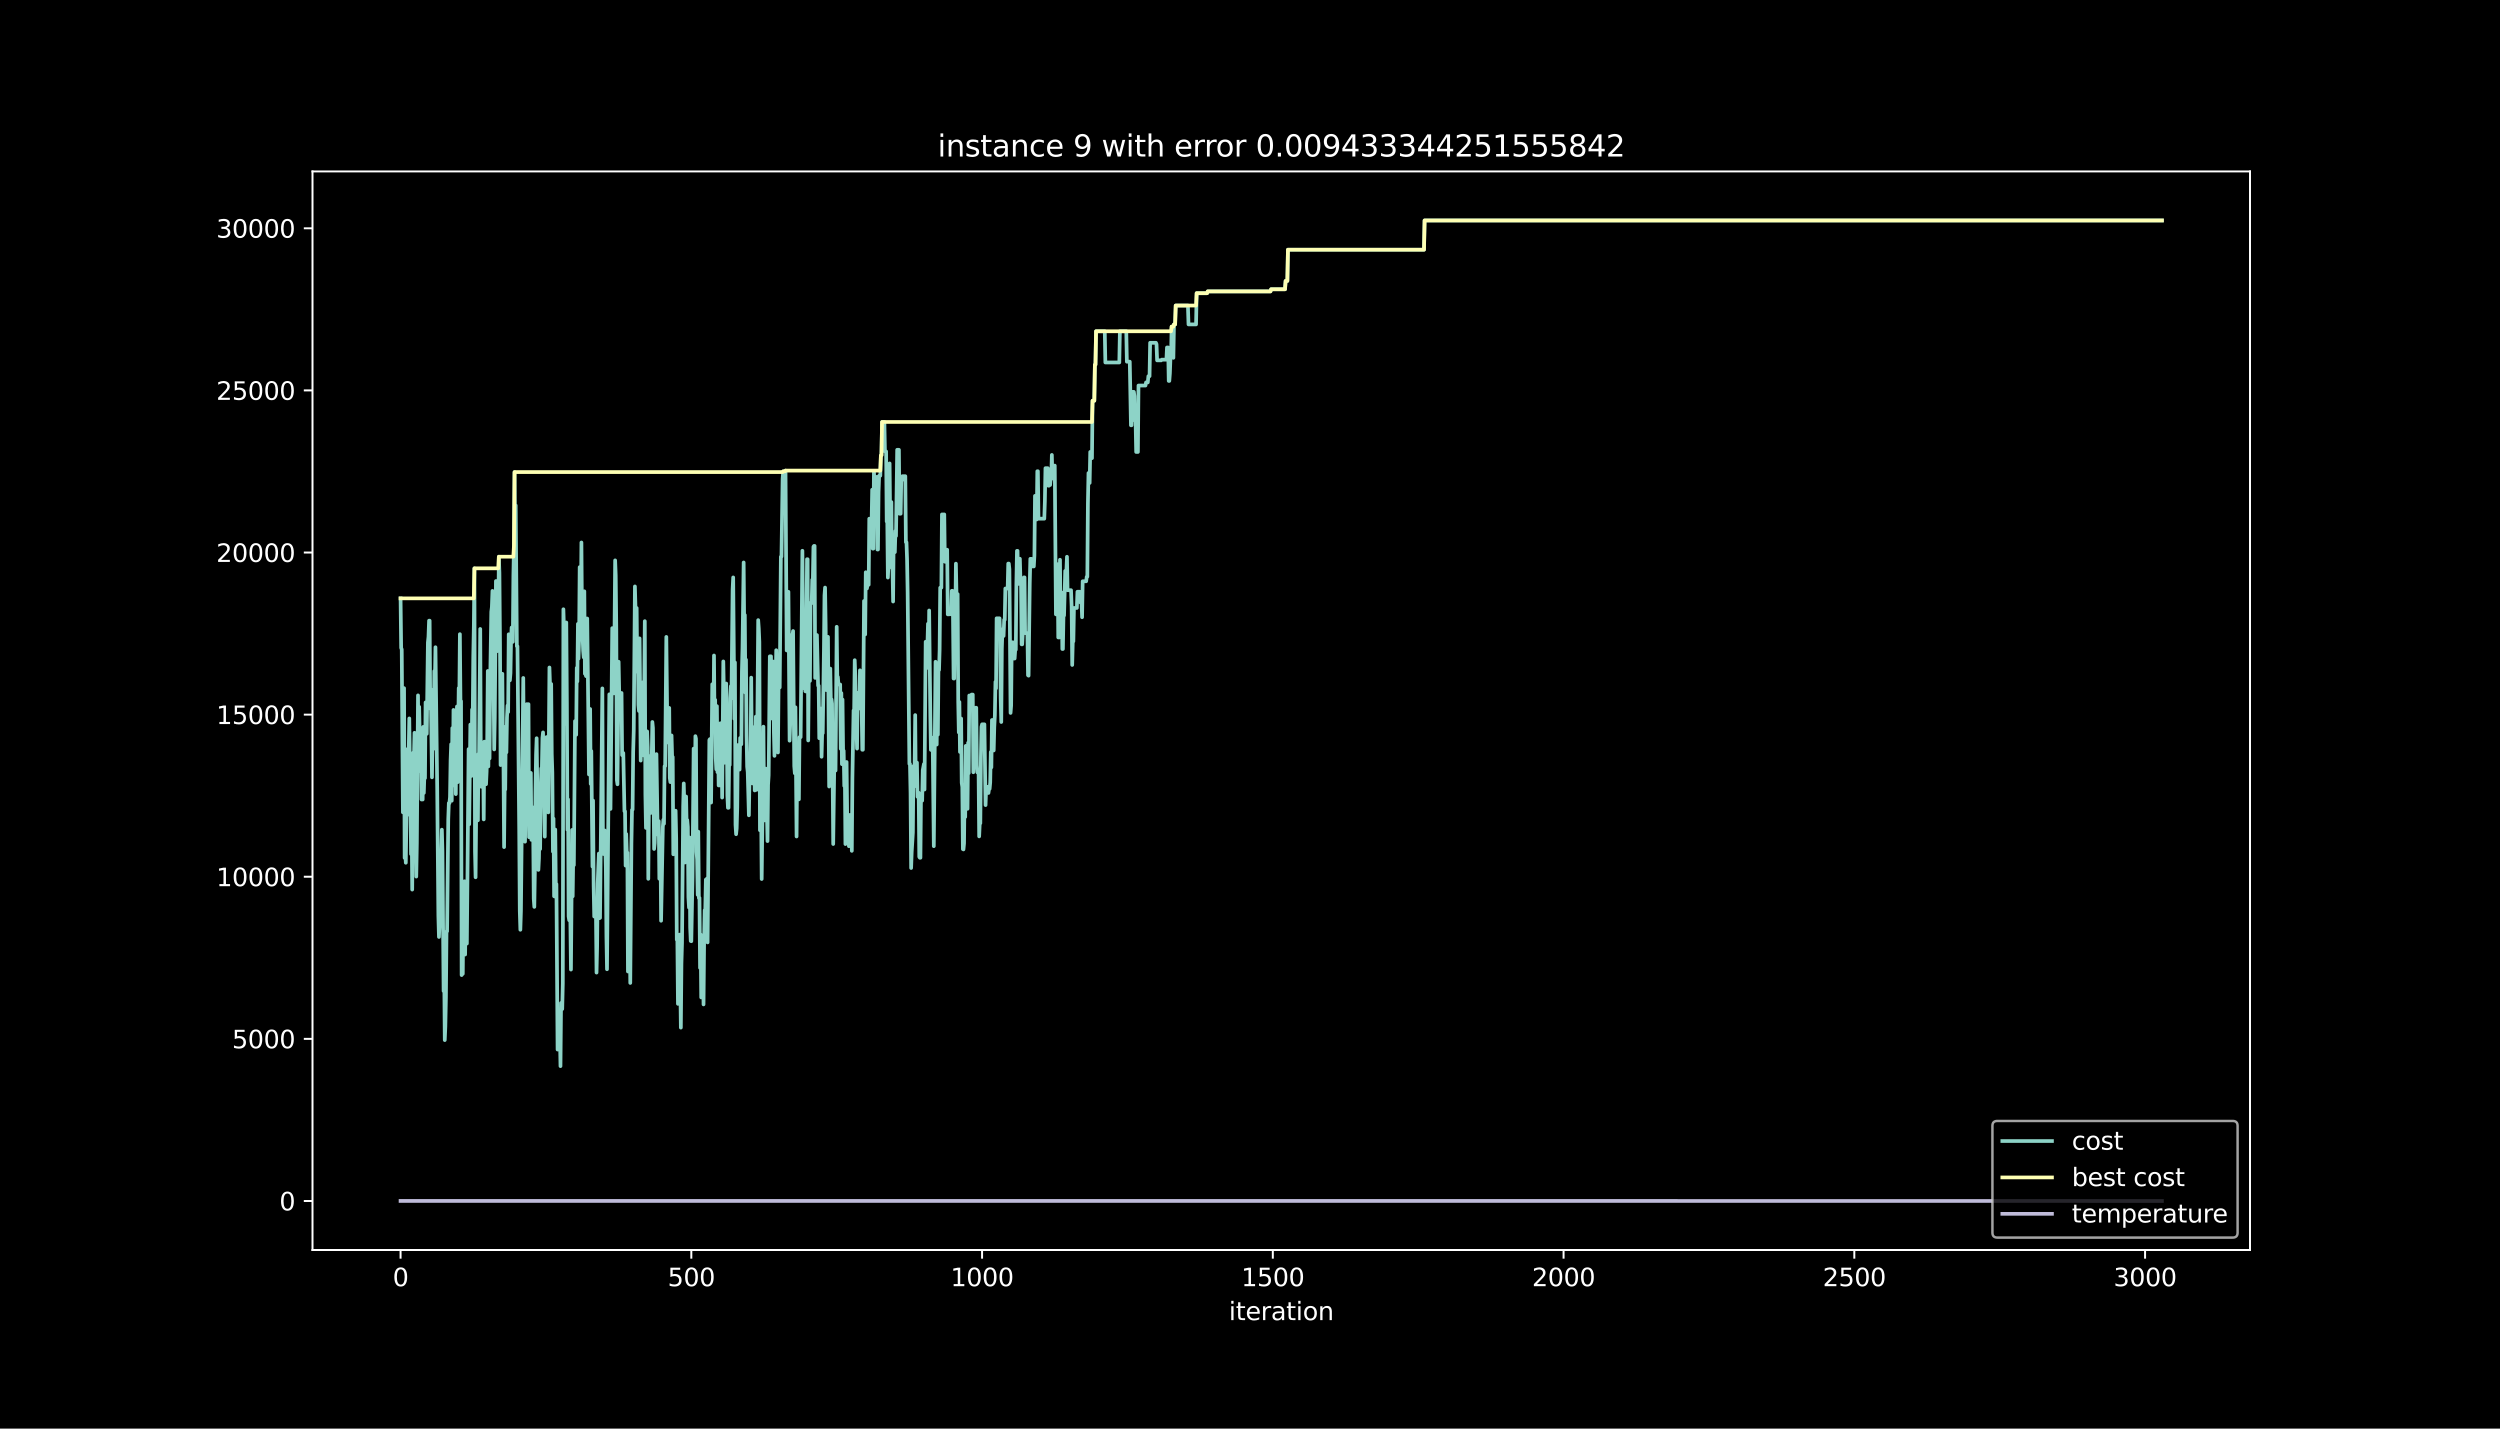 <?xml version="1.0" encoding="utf-8" standalone="no"?>
<!DOCTYPE svg PUBLIC "-//W3C//DTD SVG 1.1//EN"
  "http://www.w3.org/Graphics/SVG/1.1/DTD/svg11.dtd">
<svg height="576pt" version="1.1" viewBox="0 0 1008 576" width="1008pt" xmlns="http://www.w3.org/2000/svg" xmlns:xlink="http://www.w3.org/1999/xlink">
 <defs>
  <style type="text/css">*{stroke-linecap:butt;stroke-linejoin:round;}</style>
 </defs>
 <g id="figure_1">
  <g id="patch_1">
   <path d="M 0 576 
L 1008 576 
L 1008 0 
L 0 0 
z
"/>
  </g>
  <g id="axes_1">
   <g id="patch_2">
    <path d="M 126 504 
L 907.2 504 
L 907.2 69.12 
L 126 69.12 
z
"/>
   </g>
   <g id="matplotlib.axis_1">
    <g id="xtick_1">
     <g id="line2d_1">
      <defs>
       <path d="M 0 0 
L 0 3.5 
" id="m642b460193" style="stroke:#ffffff;stroke-width:0.8;"/>
      </defs>
      <g>
       <use style="fill:#ffffff;stroke:#ffffff;stroke-width:0.8;" x="161.509" xlink:href="#m642b460193" y="504"/>
      </g>
     </g>
     <g id="text_1">
      <!-- 0 -->
      <g style="fill:#ffffff;" transform="translate(158.328 518.598)scale(0.1 -0.1)">
       <defs>
        <path d="M 2034 4250 
Q 1547 4250 1301 3770 
Q 1056 3291 1056 2328 
Q 1056 1369 1301 889 
Q 1547 409 2034 409 
Q 2525 409 2770 889 
Q 3016 1369 3016 2328 
Q 3016 3291 2770 3770 
Q 2525 4250 2034 4250 
z
M 2034 4750 
Q 2819 4750 3233 4129 
Q 3647 3509 3647 2328 
Q 3647 1150 3233 529 
Q 2819 -91 2034 -91 
Q 1250 -91 836 529 
Q 422 1150 422 2328 
Q 422 3509 836 4129 
Q 1250 4750 2034 4750 
z
" id="DejaVuSans-30" transform="scale(0.016)"/>
       </defs>
       <use xlink:href="#DejaVuSans-30"/>
      </g>
     </g>
    </g>
    <g id="xtick_2">
     <g id="line2d_2">
      <g>
       <use style="fill:#ffffff;stroke:#ffffff;stroke-width:0.8;" x="278.74" xlink:href="#m642b460193" y="504"/>
      </g>
     </g>
     <g id="text_2">
      <!-- 500 -->
      <g style="fill:#ffffff;" transform="translate(269.196 518.598)scale(0.1 -0.1)">
       <defs>
        <path d="M 691 4666 
L 3169 4666 
L 3169 4134 
L 1269 4134 
L 1269 2991 
Q 1406 3038 1543 3061 
Q 1681 3084 1819 3084 
Q 2600 3084 3056 2656 
Q 3513 2228 3513 1497 
Q 3513 744 3044 326 
Q 2575 -91 1722 -91 
Q 1428 -91 1123 -41 
Q 819 9 494 109 
L 494 744 
Q 775 591 1075 516 
Q 1375 441 1709 441 
Q 2250 441 2565 725 
Q 2881 1009 2881 1497 
Q 2881 1984 2565 2268 
Q 2250 2553 1709 2553 
Q 1456 2553 1204 2497 
Q 953 2441 691 2322 
L 691 4666 
z
" id="DejaVuSans-35" transform="scale(0.016)"/>
       </defs>
       <use xlink:href="#DejaVuSans-35"/>
       <use x="63.623" xlink:href="#DejaVuSans-30"/>
       <use x="127.246" xlink:href="#DejaVuSans-30"/>
      </g>
     </g>
    </g>
    <g id="xtick_3">
     <g id="line2d_3">
      <g>
       <use style="fill:#ffffff;stroke:#ffffff;stroke-width:0.8;" x="395.97" xlink:href="#m642b460193" y="504"/>
      </g>
     </g>
     <g id="text_3">
      <!-- 1000 -->
      <g style="fill:#ffffff;" transform="translate(383.245 518.598)scale(0.1 -0.1)">
       <defs>
        <path d="M 794 531 
L 1825 531 
L 1825 4091 
L 703 3866 
L 703 4441 
L 1819 4666 
L 2450 4666 
L 2450 531 
L 3481 531 
L 3481 0 
L 794 0 
L 794 531 
z
" id="DejaVuSans-31" transform="scale(0.016)"/>
       </defs>
       <use xlink:href="#DejaVuSans-31"/>
       <use x="63.623" xlink:href="#DejaVuSans-30"/>
       <use x="127.246" xlink:href="#DejaVuSans-30"/>
       <use x="190.869" xlink:href="#DejaVuSans-30"/>
      </g>
     </g>
    </g>
    <g id="xtick_4">
     <g id="line2d_4">
      <g>
       <use style="fill:#ffffff;stroke:#ffffff;stroke-width:0.8;" x="513.2" xlink:href="#m642b460193" y="504"/>
      </g>
     </g>
     <g id="text_4">
      <!-- 1500 -->
      <g style="fill:#ffffff;" transform="translate(500.475 518.598)scale(0.1 -0.1)">
       <use xlink:href="#DejaVuSans-31"/>
       <use x="63.623" xlink:href="#DejaVuSans-35"/>
       <use x="127.246" xlink:href="#DejaVuSans-30"/>
       <use x="190.869" xlink:href="#DejaVuSans-30"/>
      </g>
     </g>
    </g>
    <g id="xtick_5">
     <g id="line2d_5">
      <g>
       <use style="fill:#ffffff;stroke:#ffffff;stroke-width:0.8;" x="630.431" xlink:href="#m642b460193" y="504"/>
      </g>
     </g>
     <g id="text_5">
      <!-- 2000 -->
      <g style="fill:#ffffff;" transform="translate(617.706 518.598)scale(0.1 -0.1)">
       <defs>
        <path d="M 1228 531 
L 3431 531 
L 3431 0 
L 469 0 
L 469 531 
Q 828 903 1448 1529 
Q 2069 2156 2228 2338 
Q 2531 2678 2651 2914 
Q 2772 3150 2772 3378 
Q 2772 3750 2511 3984 
Q 2250 4219 1831 4219 
Q 1534 4219 1204 4116 
Q 875 4013 500 3803 
L 500 4441 
Q 881 4594 1212 4672 
Q 1544 4750 1819 4750 
Q 2544 4750 2975 4387 
Q 3406 4025 3406 3419 
Q 3406 3131 3298 2873 
Q 3191 2616 2906 2266 
Q 2828 2175 2409 1742 
Q 1991 1309 1228 531 
z
" id="DejaVuSans-32" transform="scale(0.016)"/>
       </defs>
       <use xlink:href="#DejaVuSans-32"/>
       <use x="63.623" xlink:href="#DejaVuSans-30"/>
       <use x="127.246" xlink:href="#DejaVuSans-30"/>
       <use x="190.869" xlink:href="#DejaVuSans-30"/>
      </g>
     </g>
    </g>
    <g id="xtick_6">
     <g id="line2d_6">
      <g>
       <use style="fill:#ffffff;stroke:#ffffff;stroke-width:0.8;" x="747.661" xlink:href="#m642b460193" y="504"/>
      </g>
     </g>
     <g id="text_6">
      <!-- 2500 -->
      <g style="fill:#ffffff;" transform="translate(734.936 518.598)scale(0.1 -0.1)">
       <use xlink:href="#DejaVuSans-32"/>
       <use x="63.623" xlink:href="#DejaVuSans-35"/>
       <use x="127.246" xlink:href="#DejaVuSans-30"/>
       <use x="190.869" xlink:href="#DejaVuSans-30"/>
      </g>
     </g>
    </g>
    <g id="xtick_7">
     <g id="line2d_7">
      <g>
       <use style="fill:#ffffff;stroke:#ffffff;stroke-width:0.8;" x="864.892" xlink:href="#m642b460193" y="504"/>
      </g>
     </g>
     <g id="text_7">
      <!-- 3000 -->
      <g style="fill:#ffffff;" transform="translate(852.167 518.598)scale(0.1 -0.1)">
       <defs>
        <path d="M 2597 2516 
Q 3050 2419 3304 2112 
Q 3559 1806 3559 1356 
Q 3559 666 3084 287 
Q 2609 -91 1734 -91 
Q 1441 -91 1130 -33 
Q 819 25 488 141 
L 488 750 
Q 750 597 1062 519 
Q 1375 441 1716 441 
Q 2309 441 2620 675 
Q 2931 909 2931 1356 
Q 2931 1769 2642 2001 
Q 2353 2234 1838 2234 
L 1294 2234 
L 1294 2753 
L 1863 2753 
Q 2328 2753 2575 2939 
Q 2822 3125 2822 3475 
Q 2822 3834 2567 4026 
Q 2313 4219 1838 4219 
Q 1578 4219 1281 4162 
Q 984 4106 628 3988 
L 628 4550 
Q 988 4650 1302 4700 
Q 1616 4750 1894 4750 
Q 2613 4750 3031 4423 
Q 3450 4097 3450 3541 
Q 3450 3153 3228 2886 
Q 3006 2619 2597 2516 
z
" id="DejaVuSans-33" transform="scale(0.016)"/>
       </defs>
       <use xlink:href="#DejaVuSans-33"/>
       <use x="63.623" xlink:href="#DejaVuSans-30"/>
       <use x="127.246" xlink:href="#DejaVuSans-30"/>
       <use x="190.869" xlink:href="#DejaVuSans-30"/>
      </g>
     </g>
    </g>
    <g id="text_8">
     <!-- iteration -->
     <g style="fill:#ffffff;" transform="translate(495.477 532.277)scale(0.1 -0.1)">
      <defs>
       <path d="M 603 3500 
L 1178 3500 
L 1178 0 
L 603 0 
L 603 3500 
z
M 603 4863 
L 1178 4863 
L 1178 4134 
L 603 4134 
L 603 4863 
z
" id="DejaVuSans-69" transform="scale(0.016)"/>
       <path d="M 1172 4494 
L 1172 3500 
L 2356 3500 
L 2356 3053 
L 1172 3053 
L 1172 1153 
Q 1172 725 1289 603 
Q 1406 481 1766 481 
L 2356 481 
L 2356 0 
L 1766 0 
Q 1100 0 847 248 
Q 594 497 594 1153 
L 594 3053 
L 172 3053 
L 172 3500 
L 594 3500 
L 594 4494 
L 1172 4494 
z
" id="DejaVuSans-74" transform="scale(0.016)"/>
       <path d="M 3597 1894 
L 3597 1613 
L 953 1613 
Q 991 1019 1311 708 
Q 1631 397 2203 397 
Q 2534 397 2845 478 
Q 3156 559 3463 722 
L 3463 178 
Q 3153 47 2828 -22 
Q 2503 -91 2169 -91 
Q 1331 -91 842 396 
Q 353 884 353 1716 
Q 353 2575 817 3079 
Q 1281 3584 2069 3584 
Q 2775 3584 3186 3129 
Q 3597 2675 3597 1894 
z
M 3022 2063 
Q 3016 2534 2758 2815 
Q 2500 3097 2075 3097 
Q 1594 3097 1305 2825 
Q 1016 2553 972 2059 
L 3022 2063 
z
" id="DejaVuSans-65" transform="scale(0.016)"/>
       <path d="M 2631 2963 
Q 2534 3019 2420 3045 
Q 2306 3072 2169 3072 
Q 1681 3072 1420 2755 
Q 1159 2438 1159 1844 
L 1159 0 
L 581 0 
L 581 3500 
L 1159 3500 
L 1159 2956 
Q 1341 3275 1631 3429 
Q 1922 3584 2338 3584 
Q 2397 3584 2469 3576 
Q 2541 3569 2628 3553 
L 2631 2963 
z
" id="DejaVuSans-72" transform="scale(0.016)"/>
       <path d="M 2194 1759 
Q 1497 1759 1228 1600 
Q 959 1441 959 1056 
Q 959 750 1161 570 
Q 1363 391 1709 391 
Q 2188 391 2477 730 
Q 2766 1069 2766 1631 
L 2766 1759 
L 2194 1759 
z
M 3341 1997 
L 3341 0 
L 2766 0 
L 2766 531 
Q 2569 213 2275 61 
Q 1981 -91 1556 -91 
Q 1019 -91 701 211 
Q 384 513 384 1019 
Q 384 1609 779 1909 
Q 1175 2209 1959 2209 
L 2766 2209 
L 2766 2266 
Q 2766 2663 2505 2880 
Q 2244 3097 1772 3097 
Q 1472 3097 1187 3025 
Q 903 2953 641 2809 
L 641 3341 
Q 956 3463 1253 3523 
Q 1550 3584 1831 3584 
Q 2591 3584 2966 3190 
Q 3341 2797 3341 1997 
z
" id="DejaVuSans-61" transform="scale(0.016)"/>
       <path d="M 1959 3097 
Q 1497 3097 1228 2736 
Q 959 2375 959 1747 
Q 959 1119 1226 758 
Q 1494 397 1959 397 
Q 2419 397 2687 759 
Q 2956 1122 2956 1747 
Q 2956 2369 2687 2733 
Q 2419 3097 1959 3097 
z
M 1959 3584 
Q 2709 3584 3137 3096 
Q 3566 2609 3566 1747 
Q 3566 888 3137 398 
Q 2709 -91 1959 -91 
Q 1206 -91 779 398 
Q 353 888 353 1747 
Q 353 2609 779 3096 
Q 1206 3584 1959 3584 
z
" id="DejaVuSans-6f" transform="scale(0.016)"/>
       <path d="M 3513 2113 
L 3513 0 
L 2938 0 
L 2938 2094 
Q 2938 2591 2744 2837 
Q 2550 3084 2163 3084 
Q 1697 3084 1428 2787 
Q 1159 2491 1159 1978 
L 1159 0 
L 581 0 
L 581 3500 
L 1159 3500 
L 1159 2956 
Q 1366 3272 1645 3428 
Q 1925 3584 2291 3584 
Q 2894 3584 3203 3211 
Q 3513 2838 3513 2113 
z
" id="DejaVuSans-6e" transform="scale(0.016)"/>
      </defs>
      <use xlink:href="#DejaVuSans-69"/>
      <use x="27.783" xlink:href="#DejaVuSans-74"/>
      <use x="66.992" xlink:href="#DejaVuSans-65"/>
      <use x="128.516" xlink:href="#DejaVuSans-72"/>
      <use x="169.629" xlink:href="#DejaVuSans-61"/>
      <use x="230.908" xlink:href="#DejaVuSans-74"/>
      <use x="270.117" xlink:href="#DejaVuSans-69"/>
      <use x="297.9" xlink:href="#DejaVuSans-6f"/>
      <use x="359.082" xlink:href="#DejaVuSans-6e"/>
     </g>
    </g>
   </g>
   <g id="matplotlib.axis_2">
    <g id="ytick_1">
     <g id="line2d_8">
      <defs>
       <path d="M 0 0 
L -3.5 0 
" id="me2af2238d3" style="stroke:#ffffff;stroke-width:0.8;"/>
      </defs>
      <g>
       <use style="fill:#ffffff;stroke:#ffffff;stroke-width:0.8;" x="126" xlink:href="#me2af2238d3" y="484.233"/>
      </g>
     </g>
     <g id="text_9">
      <!-- 0 -->
      <g style="fill:#ffffff;" transform="translate(112.638 488.032)scale(0.1 -0.1)">
       <use xlink:href="#DejaVuSans-30"/>
      </g>
     </g>
    </g>
    <g id="ytick_2">
     <g id="line2d_9">
      <g>
       <use style="fill:#ffffff;stroke:#ffffff;stroke-width:0.8;" x="126" xlink:href="#me2af2238d3" y="418.869"/>
      </g>
     </g>
     <g id="text_10">
      <!-- 5000 -->
      <g style="fill:#ffffff;" transform="translate(93.55 422.668)scale(0.1 -0.1)">
       <use xlink:href="#DejaVuSans-35"/>
       <use x="63.623" xlink:href="#DejaVuSans-30"/>
       <use x="127.246" xlink:href="#DejaVuSans-30"/>
       <use x="190.869" xlink:href="#DejaVuSans-30"/>
      </g>
     </g>
    </g>
    <g id="ytick_3">
     <g id="line2d_10">
      <g>
       <use style="fill:#ffffff;stroke:#ffffff;stroke-width:0.8;" x="126" xlink:href="#me2af2238d3" y="353.505"/>
      </g>
     </g>
     <g id="text_11">
      <!-- 10000 -->
      <g style="fill:#ffffff;" transform="translate(87.188 357.305)scale(0.1 -0.1)">
       <use xlink:href="#DejaVuSans-31"/>
       <use x="63.623" xlink:href="#DejaVuSans-30"/>
       <use x="127.246" xlink:href="#DejaVuSans-30"/>
       <use x="190.869" xlink:href="#DejaVuSans-30"/>
       <use x="254.492" xlink:href="#DejaVuSans-30"/>
      </g>
     </g>
    </g>
    <g id="ytick_4">
     <g id="line2d_11">
      <g>
       <use style="fill:#ffffff;stroke:#ffffff;stroke-width:0.8;" x="126" xlink:href="#me2af2238d3" y="288.142"/>
      </g>
     </g>
     <g id="text_12">
      <!-- 15000 -->
      <g style="fill:#ffffff;" transform="translate(87.188 291.941)scale(0.1 -0.1)">
       <use xlink:href="#DejaVuSans-31"/>
       <use x="63.623" xlink:href="#DejaVuSans-35"/>
       <use x="127.246" xlink:href="#DejaVuSans-30"/>
       <use x="190.869" xlink:href="#DejaVuSans-30"/>
       <use x="254.492" xlink:href="#DejaVuSans-30"/>
      </g>
     </g>
    </g>
    <g id="ytick_5">
     <g id="line2d_12">
      <g>
       <use style="fill:#ffffff;stroke:#ffffff;stroke-width:0.8;" x="126" xlink:href="#me2af2238d3" y="222.778"/>
      </g>
     </g>
     <g id="text_13">
      <!-- 20000 -->
      <g style="fill:#ffffff;" transform="translate(87.188 226.577)scale(0.1 -0.1)">
       <use xlink:href="#DejaVuSans-32"/>
       <use x="63.623" xlink:href="#DejaVuSans-30"/>
       <use x="127.246" xlink:href="#DejaVuSans-30"/>
       <use x="190.869" xlink:href="#DejaVuSans-30"/>
       <use x="254.492" xlink:href="#DejaVuSans-30"/>
      </g>
     </g>
    </g>
    <g id="ytick_6">
     <g id="line2d_13">
      <g>
       <use style="fill:#ffffff;stroke:#ffffff;stroke-width:0.8;" x="126" xlink:href="#me2af2238d3" y="157.415"/>
      </g>
     </g>
     <g id="text_14">
      <!-- 25000 -->
      <g style="fill:#ffffff;" transform="translate(87.188 161.214)scale(0.1 -0.1)">
       <use xlink:href="#DejaVuSans-32"/>
       <use x="63.623" xlink:href="#DejaVuSans-35"/>
       <use x="127.246" xlink:href="#DejaVuSans-30"/>
       <use x="190.869" xlink:href="#DejaVuSans-30"/>
       <use x="254.492" xlink:href="#DejaVuSans-30"/>
      </g>
     </g>
    </g>
    <g id="ytick_7">
     <g id="line2d_14">
      <g>
       <use style="fill:#ffffff;stroke:#ffffff;stroke-width:0.8;" x="126" xlink:href="#me2af2238d3" y="92.051"/>
      </g>
     </g>
     <g id="text_15">
      <!-- 30000 -->
      <g style="fill:#ffffff;" transform="translate(87.188 95.85)scale(0.1 -0.1)">
       <use xlink:href="#DejaVuSans-33"/>
       <use x="63.623" xlink:href="#DejaVuSans-30"/>
       <use x="127.246" xlink:href="#DejaVuSans-30"/>
       <use x="190.869" xlink:href="#DejaVuSans-30"/>
       <use x="254.492" xlink:href="#DejaVuSans-30"/>
      </g>
     </g>
    </g>
   </g>
   <g id="line2d_15">
    <path clip-path="url(#p91274c8a15)" d="M 161.509 241.263 
L 161.744 261.238 
L 161.978 261.839 
L 162.447 327.543 
L 162.681 308.784 
L 162.916 277.461 
L 163.15 345.923 
L 163.385 343.139 
L 163.619 347.858 
L 163.854 331.661 
L 164.088 302.13 
L 164.323 327.203 
L 164.557 328.458 
L 164.792 302.979 
L 165.026 289.671 
L 165.26 311.66 
L 165.495 321.595 
L 165.729 344.368 
L 165.964 330.027 
L 166.198 358.682 
L 166.667 303.398 
L 166.902 305.855 
L 167.136 295.463 
L 167.371 297.123 
L 167.84 353.44 
L 168.074 339.962 
L 168.543 280.377 
L 168.777 308.64 
L 169.012 285.004 
L 169.481 311.006 
L 169.715 298.731 
L 169.95 322.366 
L 170.184 319.909 
L 170.419 322.366 
L 170.653 293.083 
L 170.888 319.712 
L 171.122 312.104 
L 171.356 313.751 
L 171.591 283.213 
L 171.825 285.488 
L 172.06 295.881 
L 172.529 259.068 
L 172.763 256.793 
L 172.998 250.257 
L 173.232 250.257 
L 173.467 285.736 
L 173.701 277.906 
L 174.17 313.424 
L 174.639 278.677 
L 174.873 301.894 
L 175.108 270.572 
L 175.342 275.304 
L 175.577 260.964 
L 176.28 317.83 
L 176.749 369.271 
L 176.984 377.781 
L 177.452 366.369 
L 177.687 371.873 
L 177.921 346.799 
L 178.156 334.524 
L 178.39 343.191 
L 178.859 399.587 
L 179.094 390.083 
L 179.328 419.366 
L 179.563 413.862 
L 179.797 402.149 
L 180.031 375.52 
L 180.266 375.52 
L 180.735 330.314 
L 180.969 323.778 
L 181.204 323.87 
L 181.438 321.412 
L 181.673 306.614 
L 181.907 300.077 
L 182.142 322.85 
L 182.376 293.567 
L 182.611 316.784 
L 182.845 286.246 
L 183.079 309.999 
L 183.314 310.339 
L 183.548 290.9 
L 183.783 320.183 
L 184.017 290.9 
L 184.252 284.861 
L 184.486 315.398 
L 184.955 277.422 
L 185.19 282.324 
L 185.424 255.695 
L 185.659 282.69 
L 185.893 282.69 
L 186.127 393.155 
L 186.362 363.99 
L 186.596 392.645 
L 186.831 363.114 
L 187.065 363.022 
L 187.3 355.336 
L 187.534 384.867 
L 187.769 367.885 
L 188.003 378.161 
L 188.238 380.448 
L 188.941 302.038 
L 189.175 332.341 
L 189.644 292.155 
L 189.879 292.155 
L 190.113 312.862 
L 190.348 286.089 
L 190.582 291.593 
L 190.817 264.964 
L 191.051 252.375 
L 191.286 229.158 
L 191.52 343.322 
L 191.755 353.715 
L 191.989 328.236 
L 192.223 321.699 
L 192.458 311.307 
L 192.692 330.746 
L 192.927 303.973 
L 193.161 305.084 
L 193.63 253.604 
L 193.865 306.836 
L 194.099 317.229 
L 194.334 317.111 
L 194.803 305.672 
L 195.037 330.38 
L 195.271 299.058 
L 195.506 299.058 
L 195.74 303.829 
L 195.975 316.196 
L 196.209 311.071 
L 196.444 298.796 
L 196.678 270.533 
L 196.913 309.019 
L 197.147 286.364 
L 197.382 305.803 
L 197.616 276.52 
L 198.085 246.701 
L 198.319 244.793 
L 198.554 238.256 
L 198.788 275.514 
L 199.023 276.402 
L 199.257 302.169 
L 199.492 289.58 
L 199.961 234.282 
L 200.195 234.282 
L 200.43 262.545 
L 200.664 256.009 
L 200.899 252.728 
L 201.133 224.465 
L 201.367 231.001 
L 201.602 259.944 
L 201.836 308.47 
L 202.071 301.934 
L 202.54 271.67 
L 202.774 302.992 
L 203.009 308.496 
L 203.243 341.544 
L 203.478 318.327 
L 203.712 318.327 
L 203.946 292.966 
L 204.181 303.358 
L 204.415 289.344 
L 204.65 284.442 
L 204.884 287.07 
L 205.119 255.748 
L 205.353 268.768 
L 205.588 274.311 
L 205.822 271.396 
L 206.057 257.918 
L 206.291 253.015 
L 206.526 257.918 
L 206.76 258.78 
L 206.994 232.151 
L 207.229 219.876 
L 207.463 190.345 
L 207.698 211.379 
L 207.932 203.77 
L 208.401 260.571 
L 208.636 260.571 
L 209.339 334.406 
L 209.574 367.271 
L 209.808 374.879 
L 210.042 367.271 
L 210.98 273.357 
L 211.215 302.862 
L 211.449 312.366 
L 211.684 339.361 
L 211.918 326.772 
L 212.153 297.933 
L 212.387 283.932 
L 212.622 283.932 
L 212.856 290.469 
L 213.09 283.932 
L 213.325 337.557 
L 213.559 325.281 
L 213.794 330.955 
L 214.028 311.633 
L 214.263 338.629 
L 214.732 325.517 
L 214.966 332.89 
L 215.201 362.421 
L 215.435 365.65 
L 215.67 350.381 
L 215.904 319.059 
L 216.138 304.195 
L 216.373 297.659 
L 217.076 350.734 
L 217.311 346.106 
L 217.545 330.837 
L 217.78 342.315 
L 218.014 319.294 
L 218.249 309.79 
L 218.483 309.79 
L 218.718 297.515 
L 218.952 295.306 
L 219.655 337.334 
L 219.89 308.052 
L 220.124 298.848 
L 220.359 297.201 
L 220.593 303.934 
L 220.828 302.077 
L 221.062 327.556 
L 221.531 269.134 
L 221.766 276.18 
L 222 275.775 
L 222.234 275.775 
L 222.469 304.038 
L 222.703 311.555 
L 222.938 343.361 
L 223.172 330.053 
L 223.407 361.375 
L 223.641 361.467 
L 223.876 334.472 
L 224.11 358.107 
L 224.345 356.46 
L 224.814 423.183 
L 225.282 423.092 
L 225.517 423.092 
L 225.751 416.555 
L 225.986 429.863 
L 226.22 404.385 
L 226.455 404.385 
L 226.689 406.842 
L 226.924 396.449 
L 227.158 245.655 
L 227.393 253.643 
L 227.627 283.174 
L 227.862 291.868 
L 228.33 250.989 
L 228.565 283.527 
L 228.799 334.563 
L 229.034 322.288 
L 229.268 369.493 
L 229.503 371.049 
L 229.737 351.95 
L 230.206 390.933 
L 230.675 334.628 
L 230.909 361.401 
L 231.144 343.936 
L 231.378 348.838 
L 231.847 290.743 
L 232.082 296.168 
L 232.316 296.26 
L 232.551 269.265 
L 232.785 274.768 
L 233.02 251.551 
L 233.254 265.565 
L 233.489 257.957 
L 233.723 228.674 
L 233.957 251.891 
L 234.192 246.989 
L 234.426 218.726 
L 234.661 250.048 
L 235.13 262.441 
L 235.364 265.042 
L 235.599 238.413 
L 235.833 271.67 
L 236.068 271.67 
L 236.302 272.611 
L 236.537 249.394 
L 236.771 249.394 
L 237.474 312.261 
L 237.709 311.921 
L 237.943 285.867 
L 238.178 316.078 
L 238.412 302.809 
L 238.881 349.414 
L 239.116 322.785 
L 239.35 356.957 
L 239.585 369.546 
L 239.819 369.546 
L 240.053 363.009 
L 240.288 368.513 
L 240.522 392.148 
L 240.757 381.756 
L 240.991 356.277 
L 241.46 344.158 
L 241.695 370.212 
L 241.929 370.095 
L 242.633 300.561 
L 242.867 277.566 
L 243.101 338.838 
L 243.336 344.341 
L 243.57 334.838 
L 243.805 334.838 
L 244.039 339.583 
L 244.274 349.858 
L 244.508 377.494 
L 244.743 390.802 
L 245.681 279.945 
L 246.149 326.157 
L 246.853 253.277 
L 247.087 253.277 
L 247.556 279.566 
L 248.025 225.942 
L 248.26 232.008 
L 248.494 254.48 
L 248.729 314.575 
L 248.963 316.222 
L 249.432 266.82 
L 249.666 279.409 
L 250.604 279.409 
L 250.839 304.483 
L 251.073 304.483 
L 251.308 303.62 
L 251.777 327.099 
L 252.011 327.099 
L 252.245 349.021 
L 252.48 336.263 
L 252.714 343.871 
L 252.949 343.753 
L 253.183 391.704 
L 253.418 369.232 
L 253.652 369.572 
L 253.887 369.689 
L 254.121 396.319 
L 254.59 340.014 
L 254.824 326.536 
L 255.059 326.445 
L 255.293 303.228 
L 255.528 294.404 
L 255.997 236.452 
L 256.231 245.146 
L 256.7 245.146 
L 256.935 270.912 
L 257.169 257.604 
L 257.404 284.22 
L 257.638 286.678 
L 257.872 257.395 
L 258.341 306.666 
L 258.576 292.652 
L 258.81 286.116 
L 259.045 300.129 
L 259.279 275.056 
L 259.514 304.587 
L 259.983 250.453 
L 260.217 320.327 
L 260.452 333.805 
L 260.686 307.176 
L 260.92 294.9 
L 261.155 301.411 
L 261.389 354.342 
L 261.624 327.713 
L 261.858 327.804 
L 262.093 318.301 
L 262.327 327.804 
L 262.562 304.587 
L 262.796 304.587 
L 263.031 291.109 
L 263.265 293.528 
L 263.734 342.302 
L 263.968 339.962 
L 264.203 332.354 
L 264.437 330.72 
L 264.672 304.064 
L 265.141 334.145 
L 265.375 336.602 
L 265.61 331.099 
L 265.844 354.316 
L 266.079 354.316 
L 266.313 341.008 
L 266.548 371.245 
L 267.251 333.478 
L 267.485 330.484 
L 267.72 332.132 
L 267.954 308.914 
L 268.189 308.914 
L 268.658 256.806 
L 269.127 299.345 
L 269.361 299.345 
L 269.596 297.816 
L 269.83 285.436 
L 270.064 313.699 
L 270.299 315.346 
L 270.533 309.843 
L 270.768 296.534 
L 271.002 305.293 
L 271.237 305.202 
L 271.471 344.446 
L 271.94 332.027 
L 272.175 336.537 
L 272.409 326.876 
L 272.644 338.341 
L 272.878 378.893 
L 273.112 378.984 
L 273.347 404.751 
L 273.816 376.932 
L 274.05 376.84 
L 274.519 414.333 
L 274.754 388.567 
L 274.988 380.148 
L 275.457 325.111 
L 275.692 315.882 
L 275.926 324.994 
L 276.16 347.767 
L 276.629 321.15 
L 276.864 333.334 
L 277.098 330.628 
L 277.333 333.465 
L 277.567 361.728 
L 277.802 365.925 
L 278.036 337.661 
L 278.271 373.899 
L 278.505 379.403 
L 278.74 379.494 
L 279.208 353.741 
L 279.677 301.842 
L 279.912 301.842 
L 280.146 325.478 
L 280.381 296.822 
L 280.615 297.842 
L 280.85 343.479 
L 281.084 346.472 
L 281.319 360.813 
L 281.553 335.334 
L 281.787 362.107 
L 282.022 361.99 
L 282.256 390.253 
L 282.491 376.775 
L 282.725 402.162 
L 282.96 378.644 
L 283.194 390.92 
L 283.429 382.984 
L 283.663 404.973 
L 283.898 379.546 
L 284.132 366.957 
L 284.367 366.931 
L 284.601 354.656 
L 284.835 354.656 
L 285.07 354.211 
L 285.304 379.978 
L 286.008 298.339 
L 286.242 297.999 
L 286.477 323.477 
L 286.711 323.595 
L 287.18 275.893 
L 287.649 293.828 
L 287.883 264.297 
L 288.118 292.56 
L 288.352 282.168 
L 288.587 305.712 
L 288.821 310.195 
L 289.056 284.717 
L 289.29 311.346 
L 289.525 298.038 
L 289.759 316.693 
L 289.994 302.352 
L 290.228 316.693 
L 290.463 291.619 
L 290.697 302.012 
L 290.931 296.508 
L 291.166 321.582 
L 291.635 266.689 
L 291.869 279.278 
L 292.104 307.542 
L 292.338 285.07 
L 292.573 298.378 
L 292.807 275.605 
L 293.042 291.266 
L 293.276 320.797 
L 293.511 325.7 
L 293.745 325.7 
L 293.979 307.568 
L 294.214 308.457 
L 294.448 281.462 
L 294.683 276.651 
L 294.917 281.553 
L 295.386 237.72 
L 295.621 232.818 
L 296.09 289.854 
L 296.324 267.082 
L 296.559 332.576 
L 296.793 336.354 
L 297.027 333.988 
L 297.262 325.504 
L 297.496 300.43 
L 297.731 300.43 
L 297.965 307.241 
L 298.2 310.287 
L 298.434 297.541 
L 298.669 297.633 
L 298.903 300.09 
L 299.138 270.807 
L 299.372 261.303 
L 299.841 226.791 
L 300.075 254.506 
L 300.31 247.969 
L 300.544 279.292 
L 300.779 265.984 
L 301.013 296.521 
L 301.248 309.11 
L 301.482 311.294 
L 301.951 328.733 
L 302.186 314.392 
L 302.42 314.392 
L 302.655 302.509 
L 302.889 273.226 
L 303.123 301.881 
L 303.358 315.882 
L 303.592 293.227 
L 304.061 293.227 
L 304.296 318.706 
L 304.53 315.712 
L 304.765 288.939 
L 304.999 318.471 
L 305.234 306.195 
L 305.702 250.035 
L 305.937 253.329 
L 306.171 258.885 
L 306.406 334.759 
L 306.64 325.255 
L 306.875 324.968 
L 307.109 354.421 
L 307.578 315.464 
L 307.813 292.992 
L 308.047 322.275 
L 308.282 330.785 
L 308.516 324.249 
L 308.75 309.908 
L 308.985 327.282 
L 309.219 327.282 
L 309.454 339.125 
L 309.688 316.444 
L 309.923 312.588 
L 310.392 264.637 
L 310.861 264.637 
L 311.095 285.893 
L 311.33 289.724 
L 311.798 266.742 
L 312.033 295.253 
L 312.267 304.757 
L 312.971 262.166 
L 313.205 274.899 
L 313.44 300.953 
L 313.674 303.398 
L 313.909 277.2 
L 314.378 277.2 
L 314.846 224.451 
L 315.081 224.451 
L 315.55 193.077 
L 315.784 190.044 
L 316.019 190.044 
L 316.253 203.522 
L 316.488 192.162 
L 316.722 189.743 
L 317.191 262.258 
L 317.426 238.622 
L 317.894 238.622 
L 318.363 298.639 
L 318.598 292.103 
L 319.301 255.957 
L 319.536 256.074 
L 319.77 254.427 
L 320.239 308.901 
L 320.474 311.79 
L 320.708 285.161 
L 321.177 337.269 
L 321.411 308.614 
L 321.646 311.79 
L 321.88 311.908 
L 322.115 322.301 
L 322.349 297.227 
L 322.584 297.136 
L 322.818 297.227 
L 323.522 222.072 
L 323.99 277.474 
L 324.225 265.108 
L 324.459 268.31 
L 324.694 278.703 
L 324.928 278.795 
L 325.397 225.484 
L 325.632 225.484 
L 325.866 298.548 
L 326.335 248.505 
L 326.57 274.559 
L 326.804 243.237 
L 327.038 242.897 
L 327.273 243.237 
L 327.507 233.733 
L 327.742 233.733 
L 327.976 220.425 
L 328.211 220.111 
L 328.445 220.111 
L 328.68 273.33 
L 328.914 256.061 
L 329.383 256.061 
L 329.852 276.455 
L 330.086 276.455 
L 330.321 297.646 
L 330.79 285.684 
L 331.024 285.684 
L 331.259 305.123 
L 331.493 295.619 
L 331.728 295.619 
L 332.197 262.572 
L 332.431 240.1 
L 332.665 236.91 
L 332.9 252.179 
L 333.134 278.233 
L 333.369 278.233 
L 333.603 273.33 
L 333.838 256.78 
L 334.307 317.124 
L 334.776 269.579 
L 335.01 283.592 
L 335.245 281.945 
L 335.479 283.71 
L 335.948 340.302 
L 336.417 305.254 
L 336.651 305.254 
L 336.886 310.679 
L 337.355 252.728 
L 337.589 272.925 
L 337.824 272.925 
L 338.058 275.984 
L 338.761 275.984 
L 338.996 301.92 
L 339.23 279.448 
L 339.465 308.104 
L 339.699 282.05 
L 339.934 302.705 
L 340.168 302.705 
L 340.403 316.889 
L 340.637 311.045 
L 340.872 340.328 
L 341.106 314.849 
L 341.341 307.241 
L 341.575 328.51 
L 342.044 328.602 
L 342.278 341.191 
L 342.513 328.602 
L 342.982 328.602 
L 343.216 328.72 
L 343.451 343.06 
L 343.685 313.777 
L 344.154 286.455 
L 344.389 286.455 
L 344.623 266.193 
L 344.857 272.52 
L 345.092 293.319 
L 345.326 293.319 
L 345.561 301.829 
L 345.795 279.357 
L 346.264 279.357 
L 346.499 285.645 
L 346.733 270.271 
L 346.968 271.762 
L 347.202 271.762 
L 347.671 302.3 
L 347.905 302.3 
L 348.374 242.322 
L 348.609 255.8 
L 348.843 255.8 
L 349.078 230.726 
L 349.312 237.263 
L 349.547 237.263 
L 349.781 235.772 
L 350.25 235.772 
L 350.485 209.143 
L 350.719 209.143 
L 350.953 210.934 
L 351.422 210.934 
L 351.657 197.456 
L 351.891 221.209 
L 352.126 221.209 
L 352.36 189.887 
L 352.595 194.789 
L 352.829 194.789 
L 353.064 199.888 
L 353.298 199.888 
L 353.533 192.279 
L 353.767 221.562 
L 354.001 221.562 
L 354.236 198.345 
L 354.47 191.809 
L 354.939 191.809 
L 355.174 183.612 
L 355.408 183.612 
L 355.643 170.134 
L 356.58 170.134 
L 356.815 182.017 
L 357.284 182.017 
L 357.518 210.281 
L 357.753 210.398 
L 357.987 232.87 
L 358.222 227.968 
L 358.456 213.627 
L 358.691 186.854 
L 358.925 211.928 
L 359.16 202.424 
L 359.394 202.424 
L 359.628 229.053 
L 359.863 229.053 
L 360.097 242.531 
L 360.332 215.902 
L 360.566 215.902 
L 360.801 222.634 
L 361.035 214.072 
L 361.27 216.111 
L 361.739 181.364 
L 362.442 181.364 
L 362.676 207.13 
L 363.145 207.13 
L 363.38 193.652 
L 363.614 193.652 
L 363.849 192.005 
L 365.021 192.005 
L 365.256 218.634 
L 365.49 218.634 
L 365.724 225.458 
L 365.959 238.936 
L 366.428 285.527 
L 366.662 307.999 
L 366.897 307.999 
L 367.131 319.778 
L 367.366 349.976 
L 367.6 343.439 
L 368.069 335.648 
L 368.304 308.875 
L 368.772 308.875 
L 369.007 288.325 
L 369.241 316.98 
L 369.476 307.476 
L 369.71 307.476 
L 369.945 321.268 
L 370.179 319.621 
L 370.414 319.621 
L 370.648 345.505 
L 370.883 345.845 
L 371.117 345.845 
L 371.352 320.366 
L 371.586 322.824 
L 371.82 322.824 
L 372.055 310.548 
L 372.524 308.038 
L 372.758 318.34 
L 373.227 258.754 
L 373.462 258.754 
L 373.696 260.245 
L 373.931 260.245 
L 374.165 251.499 
L 374.4 269.369 
L 374.634 246.152 
L 375.103 288.338 
L 375.337 302.352 
L 375.572 297.45 
L 376.041 297.45 
L 376.51 341.178 
L 377.213 266.82 
L 377.448 273.435 
L 377.682 300.208 
L 377.916 273.435 
L 378.151 296.208 
L 378.385 270.154 
L 378.62 270.154 
L 378.854 262.022 
L 379.089 236.949 
L 379.558 236.949 
L 379.792 207.418 
L 380.73 207.418 
L 380.964 226.465 
L 381.433 226.556 
L 381.668 221.654 
L 381.902 221.654 
L 382.137 247.708 
L 382.606 247.708 
L 383.075 247.59 
L 383.309 247.59 
L 383.543 247.708 
L 383.778 238.204 
L 384.012 238.204 
L 384.247 248.505 
L 384.481 273.579 
L 384.716 273.579 
L 384.95 249.943 
L 385.185 249.943 
L 385.419 227.262 
L 385.654 239.537 
L 386.123 239.537 
L 386.357 283.043 
L 386.591 295.319 
L 386.826 283.043 
L 387.06 303.189 
L 387.295 303.189 
L 387.529 289.711 
L 387.764 315.647 
L 387.998 317.294 
L 388.233 342.367 
L 388.467 342.485 
L 388.702 340.027 
L 388.936 316.81 
L 389.171 329.399 
L 389.405 300.744 
L 389.639 309.293 
L 389.874 322.771 
L 390.108 326.105 
L 390.343 299.476 
L 390.577 311.751 
L 390.812 280.429 
L 391.046 283.619 
L 391.281 283.619 
L 391.515 283.959 
L 391.75 280.05 
L 392.219 280.05 
L 392.453 311.372 
L 392.687 291.057 
L 393.156 291.057 
L 393.391 285.357 
L 393.625 285.357 
L 393.86 308.574 
L 394.094 311.464 
L 394.563 311.464 
L 394.798 337.23 
L 395.032 331.949 
L 395.267 331.949 
L 395.501 305.319 
L 395.735 293.044 
L 395.97 292.051 
L 396.908 292.051 
L 397.377 324.615 
L 397.611 318.078 
L 397.846 319.726 
L 398.08 317.268 
L 398.315 317.268 
L 398.549 319.726 
L 398.783 318.078 
L 399.018 318.078 
L 399.252 315.477 
L 399.487 303.202 
L 399.721 309.411 
L 399.956 290.312 
L 400.425 290.312 
L 400.659 302.587 
L 400.894 293.083 
L 401.128 288.39 
L 401.363 274.912 
L 401.597 277.566 
L 401.831 249.303 
L 403.004 249.303 
L 403.238 255.551 
L 403.473 281.605 
L 403.707 291.109 
L 403.942 261.578 
L 404.176 253.97 
L 404.41 253.63 
L 404.645 256.414 
L 404.879 249.878 
L 405.114 249.878 
L 405.348 237.289 
L 406.286 237.289 
L 406.521 227.236 
L 406.755 227.236 
L 406.99 229.498 
L 407.458 287.449 
L 407.693 284.455 
L 407.927 258.977 
L 408.396 258.977 
L 408.631 265.513 
L 409.1 265.513 
L 409.334 261.957 
L 409.569 261.957 
L 409.803 235.419 
L 410.038 222.111 
L 410.272 222.111 
L 410.506 235.419 
L 410.741 235.419 
L 410.975 225.916 
L 411.21 225.288 
L 411.444 234.034 
L 411.679 234.034 
L 411.913 259.8 
L 412.148 259.8 
L 412.382 254.898 
L 412.617 254.898 
L 412.851 232.805 
L 413.086 232.805 
L 413.32 255.277 
L 414.258 255.277 
L 414.492 272.258 
L 414.727 272.428 
L 415.196 235.236 
L 415.43 225.327 
L 415.899 225.327 
L 416.134 228.386 
L 416.837 228.386 
L 417.071 224.059 
L 417.306 199.94 
L 417.775 199.94 
L 418.009 209.444 
L 418.244 190.005 
L 418.478 190.005 
L 418.713 209.13 
L 421.057 209.13 
L 421.292 202.084 
L 421.526 188.776 
L 422.464 188.776 
L 422.698 195.835 
L 422.933 195.835 
L 423.167 195.548 
L 423.402 195.548 
L 423.636 192.646 
L 423.871 192.646 
L 424.105 183.429 
L 424.34 192.933 
L 424.574 192.933 
L 424.809 188.031 
L 425.043 188.031 
L 425.278 187.73 
L 425.746 247.708 
L 425.981 234.021 
L 426.215 234.021 
L 426.45 227.484 
L 426.684 257.016 
L 427.153 257.016 
L 427.388 225.693 
L 427.622 251.172 
L 427.857 251.172 
L 428.091 238.897 
L 428.326 261.67 
L 428.56 261.67 
L 428.794 248.192 
L 429.029 248.192 
L 429.498 230.19 
L 429.967 230.19 
L 430.201 224.491 
L 430.436 237.969 
L 431.842 237.969 
L 432.077 244.505 
L 432.311 268.114 
L 432.546 258.611 
L 432.78 258.611 
L 433.015 245.133 
L 434.187 245.133 
L 434.421 238.596 
L 435.359 238.596 
L 435.594 242.897 
L 435.828 242.335 
L 436.063 242.335 
L 436.297 248.871 
L 436.532 234.374 
L 437.938 234.374 
L 438.173 232.53 
L 438.407 232.53 
L 438.642 202.999 
L 438.876 190.724 
L 439.111 190.724 
L 439.345 194.724 
L 439.58 182.227 
L 439.814 182.227 
L 440.049 184.723 
L 440.283 184.723 
L 440.517 161.572 
L 441.221 161.572 
L 441.455 147.035 
L 441.69 147.035 
L 441.924 133.557 
L 445.441 133.557 
L 445.676 146.146 
L 451.303 146.146 
L 451.537 133.557 
L 454.116 133.557 
L 454.351 145.832 
L 455.523 145.832 
L 455.992 171.481 
L 456.226 171.481 
L 456.461 158.003 
L 457.164 158.003 
L 457.399 159.702 
L 457.633 169.638 
L 457.868 169.638 
L 458.102 182.227 
L 458.805 182.227 
L 459.04 155.454 
L 461.853 155.454 
L 462.088 154.186 
L 462.791 154.186 
L 463.026 151.676 
L 463.495 151.676 
L 463.729 138.211 
L 466.074 138.211 
L 466.308 138.786 
L 466.543 145.296 
L 468.184 145.296 
L 468.418 145.008 
L 470.294 145.008 
L 470.528 140.106 
L 470.997 140.106 
L 471.232 153.584 
L 471.466 153.584 
L 471.701 150.499 
L 471.935 143.963 
L 472.17 143.963 
L 472.404 131.687 
L 472.873 131.687 
L 473.108 144.276 
L 473.342 130.798 
L 473.811 130.798 
L 474.045 123.19 
L 478.969 123.19 
L 479.204 130.798 
L 482.251 130.798 
L 482.486 118.209 
L 486.706 118.209 
L 486.941 117.49 
L 512.262 117.49 
L 512.497 116.628 
L 518.124 116.628 
L 518.358 113.268 
L 519.062 113.268 
L 519.296 100.679 
L 574.16 100.679 
L 574.395 88.887 
L 871.691 88.887 
L 871.691 88.887 
" style="fill:none;stroke:#8dd3c7;stroke-linecap:square;stroke-width:1.5;"/>
   </g>
   <g id="line2d_16">
    <path clip-path="url(#p91274c8a15)" d="M 161.509 241.263 
L 191.051 241.263 
L 191.286 229.158 
L 200.899 229.158 
L 201.133 224.465 
L 206.994 224.465 
L 207.229 219.876 
L 207.463 190.345 
L 315.55 190.345 
L 315.784 190.044 
L 316.488 190.044 
L 316.722 189.743 
L 354.939 189.743 
L 355.174 183.612 
L 355.408 183.612 
L 355.643 170.134 
L 440.283 170.134 
L 440.517 161.572 
L 441.221 161.572 
L 441.455 147.035 
L 441.69 147.035 
L 441.924 133.557 
L 472.17 133.557 
L 472.404 131.687 
L 473.108 131.687 
L 473.342 130.798 
L 473.811 130.798 
L 474.045 123.19 
L 482.251 123.19 
L 482.486 118.209 
L 486.706 118.209 
L 486.941 117.49 
L 512.262 117.49 
L 512.497 116.628 
L 518.124 116.628 
L 518.358 113.268 
L 519.062 113.268 
L 519.296 100.679 
L 574.16 100.679 
L 574.395 88.887 
L 871.691 88.887 
L 871.691 88.887 
" style="fill:none;stroke:#feffb3;stroke-linecap:square;stroke-width:1.5;"/>
   </g>
   <g id="line2d_17">
    <path clip-path="url(#p91274c8a15)" d="M 161.509 484.208 
L 871.691 484.233 
L 871.691 484.233 
" style="fill:none;stroke:#bfbbd9;stroke-linecap:square;stroke-width:1.5;"/>
   </g>
   <g id="patch_3">
    <path d="M 126 504 
L 126 69.12 
" style="fill:none;stroke:#ffffff;stroke-linecap:square;stroke-linejoin:miter;stroke-width:0.8;"/>
   </g>
   <g id="patch_4">
    <path d="M 907.2 504 
L 907.2 69.12 
" style="fill:none;stroke:#ffffff;stroke-linecap:square;stroke-linejoin:miter;stroke-width:0.8;"/>
   </g>
   <g id="patch_5">
    <path d="M 126 504 
L 907.2 504 
" style="fill:none;stroke:#ffffff;stroke-linecap:square;stroke-linejoin:miter;stroke-width:0.8;"/>
   </g>
   <g id="patch_6">
    <path d="M 126 69.12 
L 907.2 69.12 
" style="fill:none;stroke:#ffffff;stroke-linecap:square;stroke-linejoin:miter;stroke-width:0.8;"/>
   </g>
   <g id="text_16">
    <!-- instance 9 with error 0.009433344251555842 -->
    <g style="fill:#ffffff;" transform="translate(378.047 63.12)scale(0.12 -0.12)">
     <defs>
      <path d="M 2834 3397 
L 2834 2853 
Q 2591 2978 2328 3040 
Q 2066 3103 1784 3103 
Q 1356 3103 1142 2972 
Q 928 2841 928 2578 
Q 928 2378 1081 2264 
Q 1234 2150 1697 2047 
L 1894 2003 
Q 2506 1872 2764 1633 
Q 3022 1394 3022 966 
Q 3022 478 2636 193 
Q 2250 -91 1575 -91 
Q 1294 -91 989 -36 
Q 684 19 347 128 
L 347 722 
Q 666 556 975 473 
Q 1284 391 1588 391 
Q 1994 391 2212 530 
Q 2431 669 2431 922 
Q 2431 1156 2273 1281 
Q 2116 1406 1581 1522 
L 1381 1569 
Q 847 1681 609 1914 
Q 372 2147 372 2553 
Q 372 3047 722 3315 
Q 1072 3584 1716 3584 
Q 2034 3584 2315 3537 
Q 2597 3491 2834 3397 
z
" id="DejaVuSans-73" transform="scale(0.016)"/>
      <path d="M 3122 3366 
L 3122 2828 
Q 2878 2963 2633 3030 
Q 2388 3097 2138 3097 
Q 1578 3097 1268 2742 
Q 959 2388 959 1747 
Q 959 1106 1268 751 
Q 1578 397 2138 397 
Q 2388 397 2633 464 
Q 2878 531 3122 666 
L 3122 134 
Q 2881 22 2623 -34 
Q 2366 -91 2075 -91 
Q 1284 -91 818 406 
Q 353 903 353 1747 
Q 353 2603 823 3093 
Q 1294 3584 2113 3584 
Q 2378 3584 2631 3529 
Q 2884 3475 3122 3366 
z
" id="DejaVuSans-63" transform="scale(0.016)"/>
      <path id="DejaVuSans-20" transform="scale(0.016)"/>
      <path d="M 703 97 
L 703 672 
Q 941 559 1184 500 
Q 1428 441 1663 441 
Q 2288 441 2617 861 
Q 2947 1281 2994 2138 
Q 2813 1869 2534 1725 
Q 2256 1581 1919 1581 
Q 1219 1581 811 2004 
Q 403 2428 403 3163 
Q 403 3881 828 4315 
Q 1253 4750 1959 4750 
Q 2769 4750 3195 4129 
Q 3622 3509 3622 2328 
Q 3622 1225 3098 567 
Q 2575 -91 1691 -91 
Q 1453 -91 1209 -44 
Q 966 3 703 97 
z
M 1959 2075 
Q 2384 2075 2632 2365 
Q 2881 2656 2881 3163 
Q 2881 3666 2632 3958 
Q 2384 4250 1959 4250 
Q 1534 4250 1286 3958 
Q 1038 3666 1038 3163 
Q 1038 2656 1286 2365 
Q 1534 2075 1959 2075 
z
" id="DejaVuSans-39" transform="scale(0.016)"/>
      <path d="M 269 3500 
L 844 3500 
L 1563 769 
L 2278 3500 
L 2956 3500 
L 3675 769 
L 4391 3500 
L 4966 3500 
L 4050 0 
L 3372 0 
L 2619 2869 
L 1863 0 
L 1184 0 
L 269 3500 
z
" id="DejaVuSans-77" transform="scale(0.016)"/>
      <path d="M 3513 2113 
L 3513 0 
L 2938 0 
L 2938 2094 
Q 2938 2591 2744 2837 
Q 2550 3084 2163 3084 
Q 1697 3084 1428 2787 
Q 1159 2491 1159 1978 
L 1159 0 
L 581 0 
L 581 4863 
L 1159 4863 
L 1159 2956 
Q 1366 3272 1645 3428 
Q 1925 3584 2291 3584 
Q 2894 3584 3203 3211 
Q 3513 2838 3513 2113 
z
" id="DejaVuSans-68" transform="scale(0.016)"/>
      <path d="M 684 794 
L 1344 794 
L 1344 0 
L 684 0 
L 684 794 
z
" id="DejaVuSans-2e" transform="scale(0.016)"/>
      <path d="M 2419 4116 
L 825 1625 
L 2419 1625 
L 2419 4116 
z
M 2253 4666 
L 3047 4666 
L 3047 1625 
L 3713 1625 
L 3713 1100 
L 3047 1100 
L 3047 0 
L 2419 0 
L 2419 1100 
L 313 1100 
L 313 1709 
L 2253 4666 
z
" id="DejaVuSans-34" transform="scale(0.016)"/>
      <path d="M 2034 2216 
Q 1584 2216 1326 1975 
Q 1069 1734 1069 1313 
Q 1069 891 1326 650 
Q 1584 409 2034 409 
Q 2484 409 2743 651 
Q 3003 894 3003 1313 
Q 3003 1734 2745 1975 
Q 2488 2216 2034 2216 
z
M 1403 2484 
Q 997 2584 770 2862 
Q 544 3141 544 3541 
Q 544 4100 942 4425 
Q 1341 4750 2034 4750 
Q 2731 4750 3128 4425 
Q 3525 4100 3525 3541 
Q 3525 3141 3298 2862 
Q 3072 2584 2669 2484 
Q 3125 2378 3379 2068 
Q 3634 1759 3634 1313 
Q 3634 634 3220 271 
Q 2806 -91 2034 -91 
Q 1263 -91 848 271 
Q 434 634 434 1313 
Q 434 1759 690 2068 
Q 947 2378 1403 2484 
z
M 1172 3481 
Q 1172 3119 1398 2916 
Q 1625 2713 2034 2713 
Q 2441 2713 2670 2916 
Q 2900 3119 2900 3481 
Q 2900 3844 2670 4047 
Q 2441 4250 2034 4250 
Q 1625 4250 1398 4047 
Q 1172 3844 1172 3481 
z
" id="DejaVuSans-38" transform="scale(0.016)"/>
     </defs>
     <use xlink:href="#DejaVuSans-69"/>
     <use x="27.783" xlink:href="#DejaVuSans-6e"/>
     <use x="91.162" xlink:href="#DejaVuSans-73"/>
     <use x="143.262" xlink:href="#DejaVuSans-74"/>
     <use x="182.471" xlink:href="#DejaVuSans-61"/>
     <use x="243.75" xlink:href="#DejaVuSans-6e"/>
     <use x="307.129" xlink:href="#DejaVuSans-63"/>
     <use x="362.109" xlink:href="#DejaVuSans-65"/>
     <use x="423.633" xlink:href="#DejaVuSans-20"/>
     <use x="455.42" xlink:href="#DejaVuSans-39"/>
     <use x="519.043" xlink:href="#DejaVuSans-20"/>
     <use x="550.83" xlink:href="#DejaVuSans-77"/>
     <use x="632.617" xlink:href="#DejaVuSans-69"/>
     <use x="660.4" xlink:href="#DejaVuSans-74"/>
     <use x="699.609" xlink:href="#DejaVuSans-68"/>
     <use x="762.988" xlink:href="#DejaVuSans-20"/>
     <use x="794.775" xlink:href="#DejaVuSans-65"/>
     <use x="856.299" xlink:href="#DejaVuSans-72"/>
     <use x="895.662" xlink:href="#DejaVuSans-72"/>
     <use x="934.525" xlink:href="#DejaVuSans-6f"/>
     <use x="995.707" xlink:href="#DejaVuSans-72"/>
     <use x="1036.82" xlink:href="#DejaVuSans-20"/>
     <use x="1068.607" xlink:href="#DejaVuSans-30"/>
     <use x="1132.23" xlink:href="#DejaVuSans-2e"/>
     <use x="1164.018" xlink:href="#DejaVuSans-30"/>
     <use x="1227.641" xlink:href="#DejaVuSans-30"/>
     <use x="1291.264" xlink:href="#DejaVuSans-39"/>
     <use x="1354.887" xlink:href="#DejaVuSans-34"/>
     <use x="1418.51" xlink:href="#DejaVuSans-33"/>
     <use x="1482.133" xlink:href="#DejaVuSans-33"/>
     <use x="1545.756" xlink:href="#DejaVuSans-33"/>
     <use x="1609.379" xlink:href="#DejaVuSans-34"/>
     <use x="1673.002" xlink:href="#DejaVuSans-34"/>
     <use x="1736.625" xlink:href="#DejaVuSans-32"/>
     <use x="1800.248" xlink:href="#DejaVuSans-35"/>
     <use x="1863.871" xlink:href="#DejaVuSans-31"/>
     <use x="1927.494" xlink:href="#DejaVuSans-35"/>
     <use x="1991.117" xlink:href="#DejaVuSans-35"/>
     <use x="2054.74" xlink:href="#DejaVuSans-35"/>
     <use x="2118.363" xlink:href="#DejaVuSans-38"/>
     <use x="2181.986" xlink:href="#DejaVuSans-34"/>
     <use x="2245.609" xlink:href="#DejaVuSans-32"/>
    </g>
   </g>
   <g id="legend_1">
    <g id="patch_7">
     <path d="M 805.348 499 
L 900.2 499 
Q 902.2 499 902.2 497 
L 902.2 453.966 
Q 902.2 451.966 900.2 451.966 
L 805.348 451.966 
Q 803.348 451.966 803.348 453.966 
L 803.348 497 
Q 803.348 499 805.348 499 
z
" style="opacity:0.8;stroke:#cccccc;stroke-linejoin:miter;"/>
    </g>
    <g id="line2d_18">
     <path d="M 807.348 460.064 
L 827.348 460.064 
" style="fill:none;stroke:#8dd3c7;stroke-linecap:square;stroke-width:1.5;"/>
    </g>
    <g id="line2d_19"/>
    <g id="text_17">
     <!-- cost -->
     <g style="fill:#ffffff;" transform="translate(835.348 463.564)scale(0.1 -0.1)">
      <use xlink:href="#DejaVuSans-63"/>
      <use x="54.98" xlink:href="#DejaVuSans-6f"/>
      <use x="116.162" xlink:href="#DejaVuSans-73"/>
      <use x="168.262" xlink:href="#DejaVuSans-74"/>
     </g>
    </g>
    <g id="line2d_20">
     <path d="M 807.348 474.742 
L 827.348 474.742 
" style="fill:none;stroke:#feffb3;stroke-linecap:square;stroke-width:1.5;"/>
    </g>
    <g id="line2d_21"/>
    <g id="text_18">
     <!-- best cost -->
     <g style="fill:#ffffff;" transform="translate(835.348 478.242)scale(0.1 -0.1)">
      <defs>
       <path d="M 3116 1747 
Q 3116 2381 2855 2742 
Q 2594 3103 2138 3103 
Q 1681 3103 1420 2742 
Q 1159 2381 1159 1747 
Q 1159 1113 1420 752 
Q 1681 391 2138 391 
Q 2594 391 2855 752 
Q 3116 1113 3116 1747 
z
M 1159 2969 
Q 1341 3281 1617 3432 
Q 1894 3584 2278 3584 
Q 2916 3584 3314 3078 
Q 3713 2572 3713 1747 
Q 3713 922 3314 415 
Q 2916 -91 2278 -91 
Q 1894 -91 1617 61 
Q 1341 213 1159 525 
L 1159 0 
L 581 0 
L 581 4863 
L 1159 4863 
L 1159 2969 
z
" id="DejaVuSans-62" transform="scale(0.016)"/>
      </defs>
      <use xlink:href="#DejaVuSans-62"/>
      <use x="63.477" xlink:href="#DejaVuSans-65"/>
      <use x="125" xlink:href="#DejaVuSans-73"/>
      <use x="177.1" xlink:href="#DejaVuSans-74"/>
      <use x="216.309" xlink:href="#DejaVuSans-20"/>
      <use x="248.096" xlink:href="#DejaVuSans-63"/>
      <use x="303.076" xlink:href="#DejaVuSans-6f"/>
      <use x="364.258" xlink:href="#DejaVuSans-73"/>
      <use x="416.357" xlink:href="#DejaVuSans-74"/>
     </g>
    </g>
    <g id="line2d_22">
     <path d="M 807.348 489.42 
L 827.348 489.42 
" style="fill:none;stroke:#bfbbd9;stroke-linecap:square;stroke-width:1.5;"/>
    </g>
    <g id="line2d_23"/>
    <g id="text_19">
     <!-- temperature -->
     <g style="fill:#ffffff;" transform="translate(835.348 492.92)scale(0.1 -0.1)">
      <defs>
       <path d="M 3328 2828 
Q 3544 3216 3844 3400 
Q 4144 3584 4550 3584 
Q 5097 3584 5394 3201 
Q 5691 2819 5691 2113 
L 5691 0 
L 5113 0 
L 5113 2094 
Q 5113 2597 4934 2840 
Q 4756 3084 4391 3084 
Q 3944 3084 3684 2787 
Q 3425 2491 3425 1978 
L 3425 0 
L 2847 0 
L 2847 2094 
Q 2847 2600 2669 2842 
Q 2491 3084 2119 3084 
Q 1678 3084 1418 2786 
Q 1159 2488 1159 1978 
L 1159 0 
L 581 0 
L 581 3500 
L 1159 3500 
L 1159 2956 
Q 1356 3278 1631 3431 
Q 1906 3584 2284 3584 
Q 2666 3584 2933 3390 
Q 3200 3197 3328 2828 
z
" id="DejaVuSans-6d" transform="scale(0.016)"/>
       <path d="M 1159 525 
L 1159 -1331 
L 581 -1331 
L 581 3500 
L 1159 3500 
L 1159 2969 
Q 1341 3281 1617 3432 
Q 1894 3584 2278 3584 
Q 2916 3584 3314 3078 
Q 3713 2572 3713 1747 
Q 3713 922 3314 415 
Q 2916 -91 2278 -91 
Q 1894 -91 1617 61 
Q 1341 213 1159 525 
z
M 3116 1747 
Q 3116 2381 2855 2742 
Q 2594 3103 2138 3103 
Q 1681 3103 1420 2742 
Q 1159 2381 1159 1747 
Q 1159 1113 1420 752 
Q 1681 391 2138 391 
Q 2594 391 2855 752 
Q 3116 1113 3116 1747 
z
" id="DejaVuSans-70" transform="scale(0.016)"/>
       <path d="M 544 1381 
L 544 3500 
L 1119 3500 
L 1119 1403 
Q 1119 906 1312 657 
Q 1506 409 1894 409 
Q 2359 409 2629 706 
Q 2900 1003 2900 1516 
L 2900 3500 
L 3475 3500 
L 3475 0 
L 2900 0 
L 2900 538 
Q 2691 219 2414 64 
Q 2138 -91 1772 -91 
Q 1169 -91 856 284 
Q 544 659 544 1381 
z
M 1991 3584 
L 1991 3584 
z
" id="DejaVuSans-75" transform="scale(0.016)"/>
      </defs>
      <use xlink:href="#DejaVuSans-74"/>
      <use x="39.209" xlink:href="#DejaVuSans-65"/>
      <use x="100.732" xlink:href="#DejaVuSans-6d"/>
      <use x="198.145" xlink:href="#DejaVuSans-70"/>
      <use x="261.621" xlink:href="#DejaVuSans-65"/>
      <use x="323.145" xlink:href="#DejaVuSans-72"/>
      <use x="364.258" xlink:href="#DejaVuSans-61"/>
      <use x="425.537" xlink:href="#DejaVuSans-74"/>
      <use x="464.746" xlink:href="#DejaVuSans-75"/>
      <use x="528.125" xlink:href="#DejaVuSans-72"/>
      <use x="566.988" xlink:href="#DejaVuSans-65"/>
     </g>
    </g>
   </g>
  </g>
 </g>
 <defs>
  <clipPath id="p91274c8a15">
   <rect height="434.88" width="781.2" x="126" y="69.12"/>
  </clipPath>
 </defs>
</svg>
